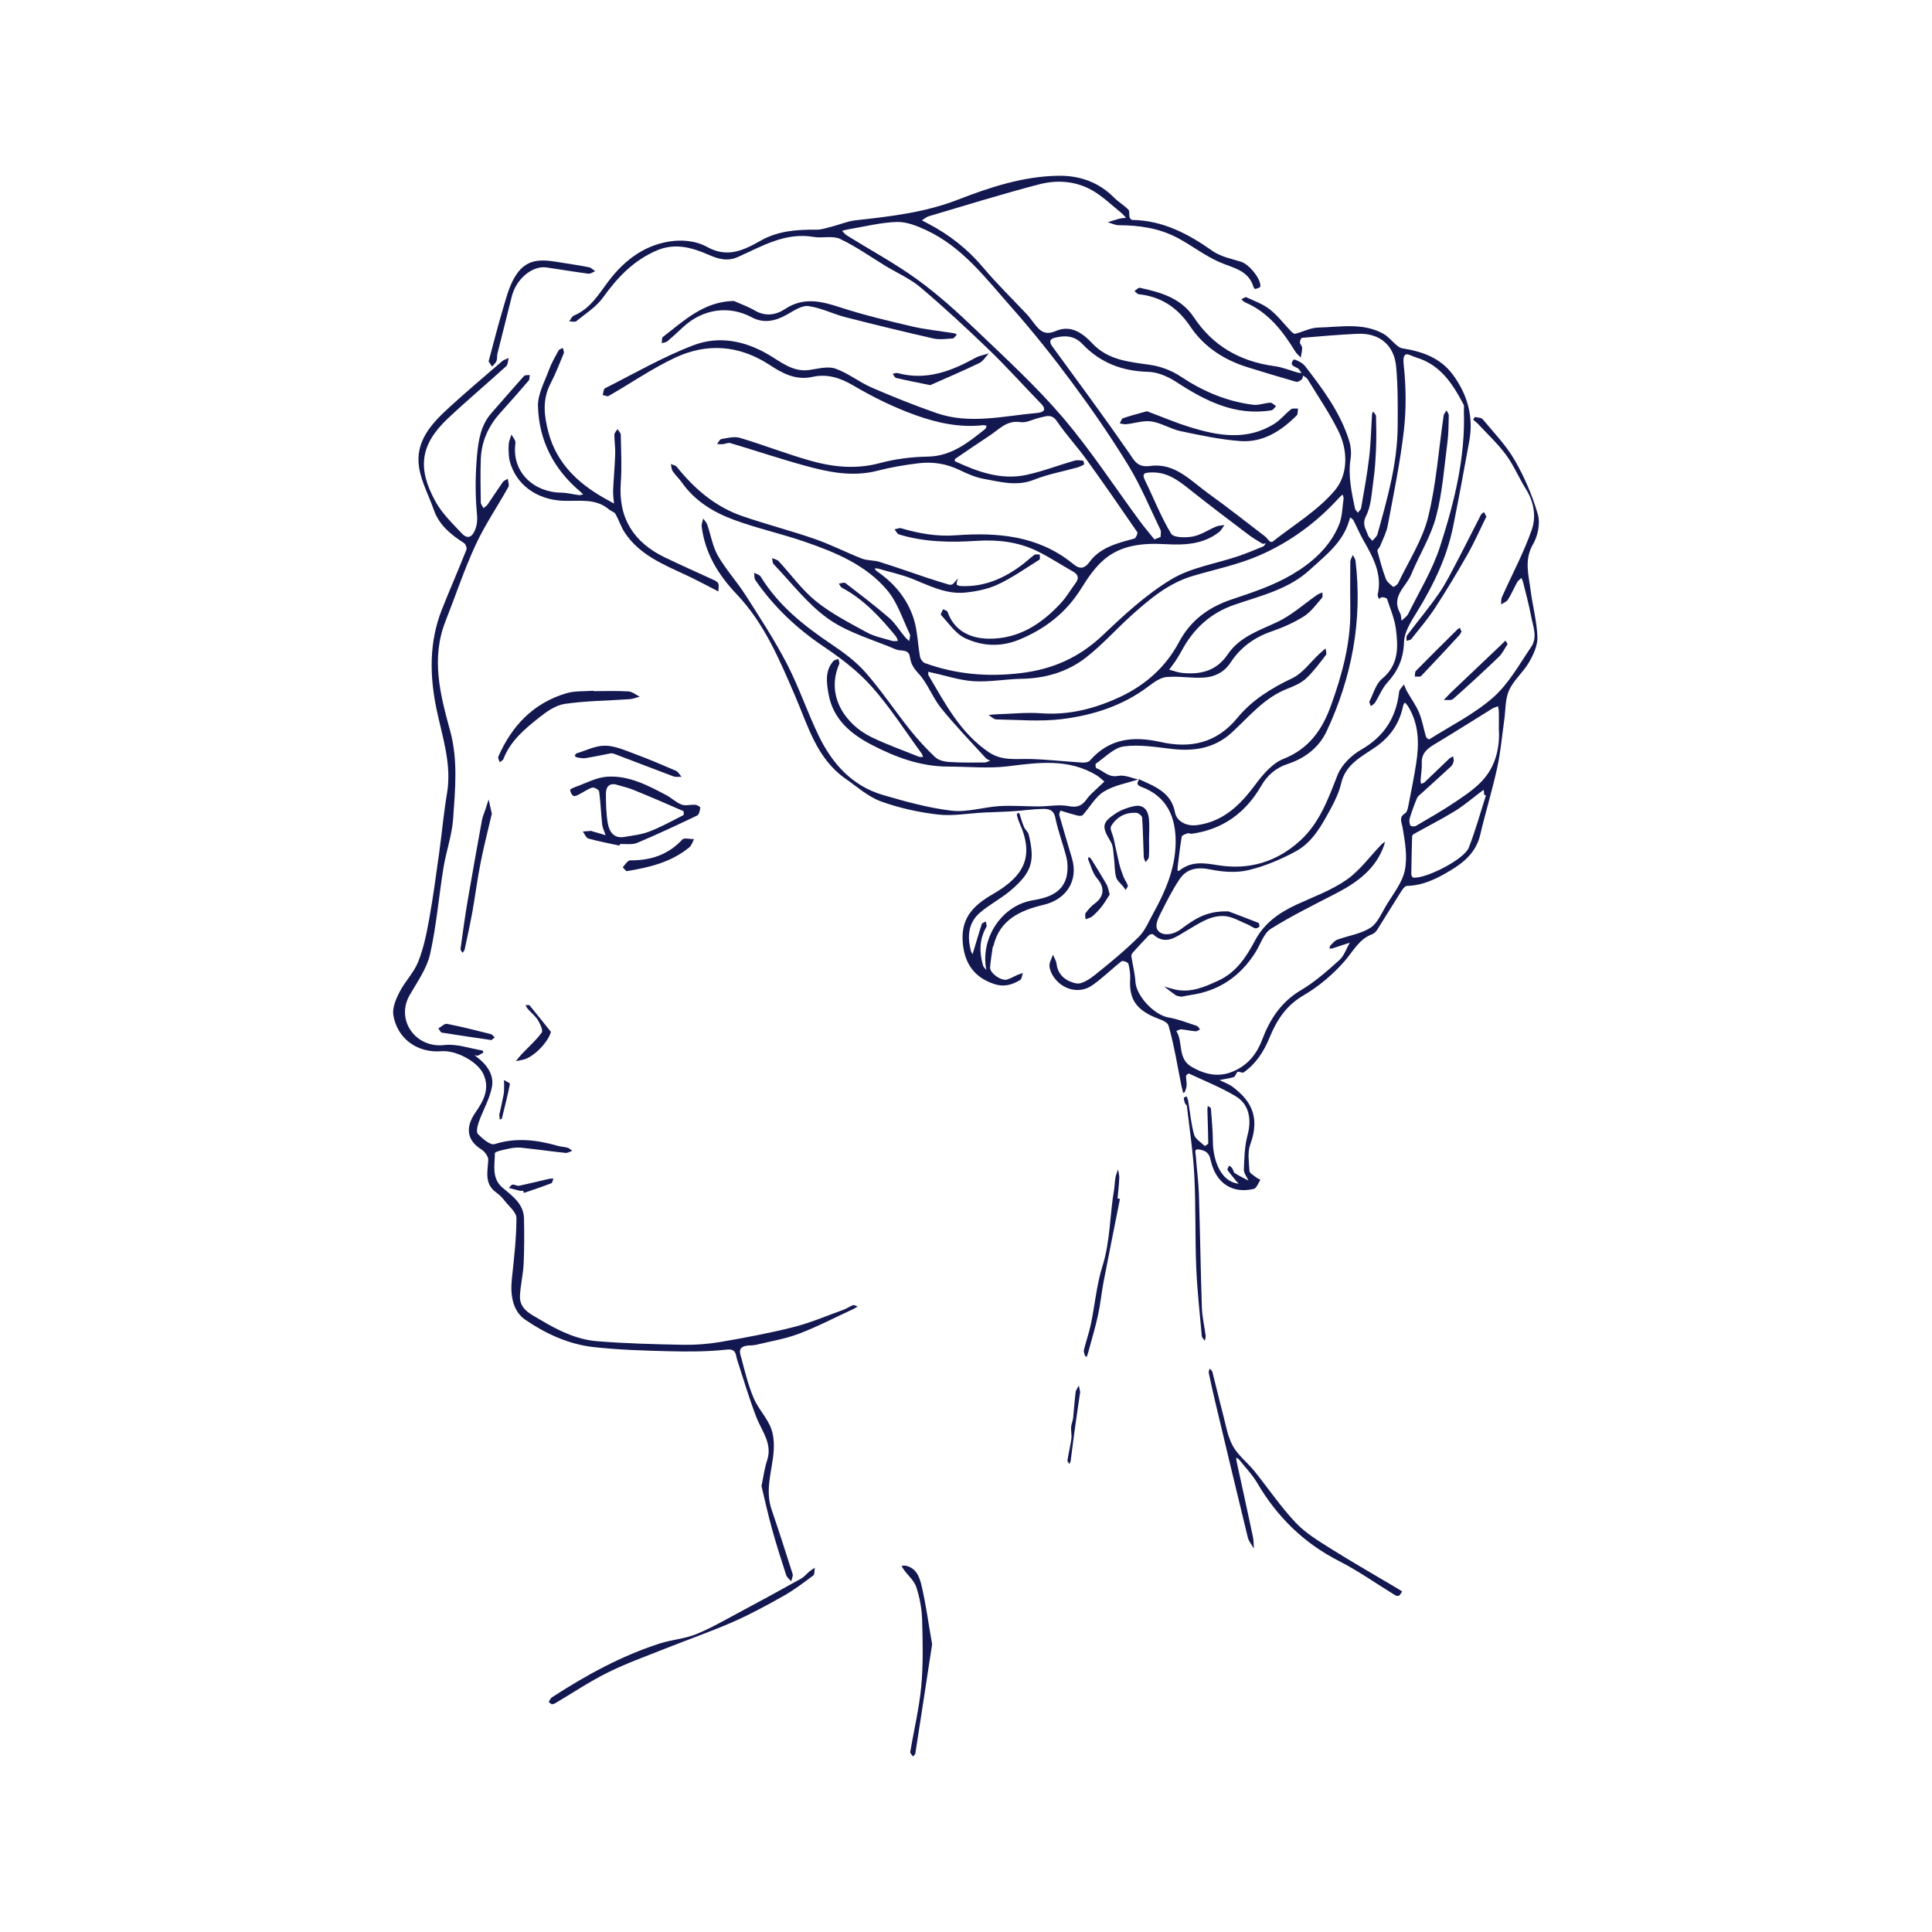 <?xml version="1.0" encoding="UTF-8"?>
<svg id="Layer_1" data-name="Layer 1" xmlns="http://www.w3.org/2000/svg" viewBox="0 0 350 350">
  <defs>
    <style>
      .cls-1 {
        fill: #141850;
      }
    </style>
  </defs>
  <path class="cls-1" d="M206.4,141.14c-2.16,.72-4.52,1.1-6.4,2.25-1.56,.95-2.55,2.83-3.84,4.26-.16,.18-.65,.17-.95,.1-1.04-.26-2.07-.59-3.1-.9-.08,.27-.28,.58-.21,.81,.75,2.64,1.55,5.27,2.32,7.91,1.11,3.78-.85,7.33-5.17,8.35-4.15,.98-7.93,2.65-9.07,7.41-.03,.11-.14,.21-.15,.33-.17,1.19-.36,2.37-.47,3.56-.1,1.02,2.02,2.56,3.08,2.23,.67-.21,1.29-.58,1.94-.86,.3-.13,.62-.21,.92-.31-.16,.43-.19,1.08-.49,1.26-1.5,.88-2.91,1.34-4.86,.67-3.53-1.22-5.12-3.73-5.5-7.05-.53-4.64,1.66-7.02,5.43-9.19,5.65-3.26,7.57-6.8,4.78-12.95-.19-.43-.32-.89-.44-1.34-.03-.12,.07-.29,.15-.4,.02-.03,.29,.03,.31,.09,.28,.81,.49,1.64,.82,2.43,.21,.5,.75,.9,.87,1.41,1.09,4.6,.76,6.72-3.37,10.18-1.75,1.46-3.84,2.52-5.55,4.02-2.05,1.81-2.23,4.28-1.57,6.83,.06,.22,.21,.42,.31,.63,.07-.24,.15-.49,.22-.73,.48-1.58,.93-3.17,1.45-4.73,.07-.22,.48-.32,.73-.48,.04,.34,.24,.76,.1,1-1.3,2.25-1.29,4.59-.6,6.99,.09,.3,.4,.54,.6,.81-.04-.25-.1-.5-.13-.75-.66-5.61,3.22-11,8.52-11.88,2.68-.45,5.72-1.3,6.24-4.84,.14-.97,.1-2.02-.13-2.96-.61-2.41-1.52-4.74-2.01-7.17-.29-1.44-1.21-1.6-2.19-1.59-1.8,.02-3.6,.3-5.4,.42-1.8,.12-3.61,.15-5.41,.24-2.76,.14-5.56,.67-8.26,.36-3.5-.41-7.04-1.18-10.35-2.39-2.31-.84-4.28-2.63-6.35-4.07-5.27-3.66-6.83-9.58-9.19-15.06-2.81-6.52-5.56-13.12-10.56-18.38-3.32-3.48-5.73-7.4-6.35-12.25-.06-.47,.17-.98,.27-1.48,.25,.37,.6,.7,.74,1.11,.65,1.88,.96,3.93,1.92,5.62,1.43,2.5,3.43,4.67,4.99,7.11,2.61,4.09,5.28,8.17,7.51,12.47,2.18,4.2,3.69,8.74,5.75,13.01,2.45,5.07,6.07,9.14,11.67,10.77,4.08,1.19,8.24,2.35,12.44,2.84,2.82,.33,5.77-.65,8.67-.83,2.34-.14,4.71,.06,7.06,.06,1.84,0,3.74-.4,5.5-.05,1.64,.32,2.46-.17,3.31-1.37,.53-.74,1.27-1.32,1.93-1.97,.39-.38,.79-.75,1.19-1.12-.49-.39-.94-.85-1.47-1.17-5.07-3.02-10.44-2.29-15.94-1.6-3.58,.45-7.26,.06-10.89,.06-4.96,0-9.46-1.67-13.76-3.89-3.85-1.99-7.1-4.66-7.91-9.26-.36-2.03-.68-4.15,.84-5.93,.2-.24,.62-.29,.93-.43,.06,.31,.27,.68,.17,.92-2.53,5.83,1.19,10.98,5.8,13.24,2.77,1.35,5.7,2.38,8.56,3.54,.24,.1,.54,.06,.81,.08-.07-.2-.1-.44-.22-.6-2.98-4.07-5.71-8.37-9.05-12.13-2.51-2.82-5.63-5.2-8.79-7.32-4.86-3.28-8.99-7.19-12.31-12-.23-.34-.15-.88-.22-1.33,.4,.22,.96,.34,1.17,.67,3.19,5.22,7.82,8.91,12.81,12.26,2.23,1.5,4.47,3.15,6.22,5.15,2.86,3.26,5.28,6.9,7.98,10.3,1.42,1.78,2.97,3.48,4.63,5.04,.6,.56,1.67,.8,2.54,.86,2.12,.14,4.25,.1,6.38,.09,.34,0,.69-.21,1.03-.33-.27-.15-.59-.24-.79-.46-2.73-3-5.56-5.91-8.1-9.06-1.57-1.95-2.44-4.5-4.12-6.3-.9-.97-1.36-1.77-1.53-2.97-.22-1.51-1.63-.98-2.52-1.36-4.11-1.76-8.62-2.99-12.21-5.51-3.79-2.66-6.71-6.56-9.97-9.95-.22-.23-.18-.72-.26-1.09,.4,.18,.91,.27,1.18,.56,2.26,2.42,4.21,5.2,6.76,7.25,2.79,2.25,6.07,3.93,9.24,5.66,1.39,.76,3.03,1.06,4.56,1.53,.32,.1,.7,0,1.06,0-.13-.29-.21-.62-.4-.85-2.81-3.42-5.78-6.67-9.76-8.78-.25-.13-.37-.49-.55-.74,.4-.05,.94-.28,1.17-.11,2.67,2.05,5.35,4.08,7.9,6.28,1.11,.96,1.9,2.29,2.86,3.44,.24,.29,.53,.52,.8,.79,.05-.43,.28-.94,.12-1.26-1.28-2.67-2.2-5.67-4.04-7.88-3.86-4.64-9.39-6.92-14.96-8.84-4.27-1.48-8.72-2.44-12.94-4.01-3.66-1.36-7.01-3.4-9.35-6.73-.5-.72-1.17-1.32-1.66-2.05-.24-.35-.23-.86-.33-1.3,.36,.17,.85,.24,1.07,.52,3.2,3.98,6.98,7.23,11.86,8.91,4.34,1.5,8.81,2.64,13.15,4.15,2.91,1.01,5.68,2.44,8.55,3.56,.97,.38,2.13,.26,3.14,.58,2.94,.92,5.85,1.95,8.77,2.93,1.28,.42,2.57,.82,3.86,1.2,.2,.06,.53,.01,.68-.12,.34-.29,.61-.67,.9-1.02-.08,.37-.23,.74-.21,1.1,0,.11,.45,.28,.7,.29,4.33,.23,8.01-1.44,11.36-4,.69-.53,1.31-1.15,2.03-1.65,.22-.16,.64-.04,.96-.05-.01,.32,.1,.82-.05,.92-2.48,1.55-4.89,3.26-7.52,4.49-1.83,.86-3.95,1.28-5.98,1.48-3.41,.33-6.41-1.24-9.48-2.47-2.02-.81-4.18-1.27-6.28-1.88-.2-.06-.43,0-.64-.01,.16,.17,.29,.38,.48,.51,3.12,2.15,5.48,4.97,6.63,8.56,.7,2.2,.73,4.61,1.15,6.9,.08,.44,.49,1.02,.89,1.16,5.59,2.03,11.27,2.53,17.25,1.83,5.91-.69,10.73-2.85,15.02-6.93,3.85-3.66,7.84-7.35,12.36-10.07,3.56-2.15,8.01-2.81,12.05-4.17,1.54-.52,3.05-1.15,4.56-1.77,.22-.09,.36-.38,.54-.58-.22,.02-.51,.14-.66,.05-.9-.54-1.8-1.08-2.63-1.71-3.52-2.67-7.05-5.33-10.5-8.08-2.1-1.68-4.17-3.25-7.07-3.1-1.05,.05-1.7,.11-1.05,1.43,1.58,3.23,2.89,6.61,4.74,9.67,.44,.73,2.65,.74,3.93,.5,1.46-.27,2.8-1.21,4.21-1.8,.46-.19,1.01-.19,1.51-.28-.32,.43-.57,.96-.98,1.28-2.87,2.24-6.25,2.38-9.67,2.19-3.97-.22-7.9,.08-11.05,2.7-1.72,1.43-3.06,3.42-4.26,5.35-2.73,4.37-6.52,7.31-11.23,9.25-3.35,1.38-6.73,1.18-9.81-.28-1.74-.82-2.97-2.74-4.37-4.22-.1-.11,.26-.66,.4-1.01,.28,.15,.73,.25,.81,.47,1.14,3.3,3.95,4.8,7.37,4.86,5.46,.09,9.61-2.62,13.15-6.44,1.02-1.1,1.78-2.42,2.68-3.64,.64-.86,.5-1.52-.44-2.06-2.15-1.22-4.22-2.58-6.43-3.68-3.5-1.73-7.28-2.16-11.14-1.9-4.73,.31-9.42,.23-14-1.17-.33-.1-.53-.59-.79-.91,.4-.08,.85-.3,1.2-.2,3.25,.95,6.46,1.53,9.94,1.27,7.44-.54,14.71,.03,20.94,4.97,.79,.62,1.89,1.73,3.24-.14,1.89-2.61,5.07-3.43,8.11-4.23,.28-.07,.67-.97,.54-1.17-3.03-4.42-6.08-8.83-9.22-13.18-1.7-2.35-3.7-4.5-5.33-6.9-.97-1.44-2.01-.89-3.13-.65-1.17,.25-2.38,.97-3.46,.8-2.51-.39-3.9,1.32-5.62,2.45-2.08,1.37-4.15,2.78-6.21,4.19-.09,.06-.12,.43-.08,.44,4.08,1.88,8.28,3.45,12.85,2.5,2.98-.62,5.86-1.75,8.8-2.6,.49-.14,1.06-.06,1.58,0,.09,.01,.24,.66,.17,.7-.42,.24-.87,.44-1.34,.57-2.57,.72-5.24,1.19-7.7,2.18-3.15,1.26-6.13,.39-9.15-.16-1.5-.27-2.96-.92-4.35-1.59-2.37-1.15-4.86-1.54-7.42-1.23-2.5,.3-5,.72-7.43,1.35-4.56,1.18-8.93,.26-13.27-.94-4.5-1.24-8.93-2.73-13.4-4.06-.41-.12-.93,.15-1.4,.2-.34,.03-.68-.02-1.02-.04,.26-.31,.49-.85,.8-.9,1.11-.18,2.34-.51,3.35-.21,4.25,1.27,8.4,2.9,12.67,4.11,4.14,1.18,8.34,1.63,12.67,.46,2.79-.75,5.75-1.12,8.65-1.17,4.33-.07,7.33-2.54,10.42-4.99,.16-.12,.19-.4,.28-.61-.24-.03-.48-.12-.71-.09-4.22,.47-8.3-.44-12.16-1.82-3.91-1.4-7.71-3.27-11.3-5.38-2.4-1.42-4.76-2.14-7.36-1.56-3.05,.68-5.44-.63-7.75-2.14-5.54-3.63-11.38-4.06-17.23-1.3-4.15,1.96-7.97,4.61-11.97,6.9-.24,.14-.71-.11-1.08-.17,.13-.42,.14-1.08,.42-1.22,5.34-2.69,10.55-5.73,16.12-7.83,4.52-1.71,9.25-.78,13.53,1.75,2.27,1.33,4.36,3.16,7.32,2.77,1.58-.21,3.35-.74,4.74-.26,2.32,.8,4.33,2.45,6.61,3.44,3.85,1.67,7.75,3.23,11.71,4.61,6.02,2.1,12.1,.54,18.16,0,.96-.09,2.07-.4,.78-1.72-3.15-3.24-6.17-6.62-9.43-9.76-4.01-3.87-8.11-7.66-12.36-11.26-1.87-1.58-4.2-2.6-6.32-3.88-2.75-1.67-5.39-3.56-8.28-4.92-1.34-.63-3.2-.09-4.77-.36-5.16-.88-9.37,1.69-13.74,3.64-1.94,.86-3.57,.35-5.38-.44-2.99-1.29-6.02-2.17-9.37-.72-4.2,1.82-7.09,4.89-9.69,8.51-1.23,1.71-3.17,2.92-4.84,4.28-.26,.21-.85,.02-1.28,.02,.29-.36,.5-.89,.88-1.05,2.93-1.24,4.44-3.81,6.24-6.21,2.97-3.94,6.84-6.81,11.88-7.31,1.95-.19,4.27,.12,5.93,1.06,3.68,2.09,6.66,.66,9.72-1.08,3.16-1.8,6.58-2.05,10.1-2.01,.91,.01,1.84-.3,2.74-.53,1.46-.37,2.89-1,4.38-1.17,6.3-.7,12.51-1.39,18.56-3.74,5.82-2.26,11.87-4.25,18.25-4.33,3.79-.05,7.24,1.15,10.01,3.93,.8,.81,1.82,1.4,2.62,2.21,.26,.27,.1,.92,.21,1.37,.05,.2,.32,.49,.49,.49,5.54,.09,10.13,2.51,14.54,5.62,1.46,1.03,3.41,1.42,5.18,1.96,1.42,.44,3.66,3.12,3.48,4.5-.03,.18-.56,.33-.88,.43-.08,.02-.3-.19-.34-.32-.91-3.13-3.74-3.47-6.21-4.56-2.69-1.18-5.05-3.06-7.67-4.43-3.27-1.71-6.84-2.23-10.51-2.24-.68,0-1.35-.35-2.03-.54,.68-.21,1.36-.45,2.05-.63,.41-.11,.84-.12,1.27-.18-.31-.31-.59-.66-.93-.94-1.58-1.28-3.07-2.71-4.79-3.78-3.09-1.93-6.62-2.22-10.02-1.34-6.72,1.75-13.35,3.82-20.02,5.79-.44,.13-.82,.49-1.23,.74,.39,.2,.78,.41,1.17,.61,3.82,2,7.12,4.59,9.92,7.92,2.51,2.99,5.33,5.72,8,8.57,.33,.35,.61,.74,.9,1.12,1.08,1.38,1.95,2.83,4.25,1.83,2.73-1.18,4.85,.34,6.67,2.27,2.86,3.03,6.66,3.31,10.47,3.86,1.9,.28,3.89,1.03,5.49,2.1,4.04,2.69,8.36,4.53,13.16,5.13,.99,.12,2.05-.33,3.08-.38,.34-.02,.71,.41,1.06,.63-.28,.26-.53,.7-.84,.75-6.58,1.07-11.99-1.71-17.27-5.15-1.48-.97-3.36-1.78-5.08-1.82-4.69-.12-8.67-1.64-11.87-5.01-1.52-1.6-3.23-1.62-5.09-1.15-.83,.21-1,.73-.42,1.52,4.66,6.38,9.36,12.74,13.86,19.23,1.06,1.53,1.56,2.79,3.95,2.46,4.42-.61,7.32,2.71,10.52,5.01,3.46,2.49,6.81,5.13,10.19,7.72,.33,.25,.55,.62,.86,.9,.12,.11,.42,.19,.51,.12,3.83-3.04,8.19-5.63,11.29-9.29,2.42-2.86,2.47-7.19,.65-10.83-1.61-3.23-3.66-6.24-5.55-9.33-.17-.29-.54-.45-.82-.67-.08,.24-.09,.58-.26,.71-.28,.22-.72,.49-.99,.42-2.94-.84-5.86-1.73-8.77-2.63-4.28-1.32-7.93-3.68-10.41-7.38-2.31-3.44-5.28-5.42-9.36-5.86-.27-.03-.51-.38-.76-.58,.33-.21,.71-.64,.98-.58,3.78,.82,7.45,1.83,9.79,5.36,3.47,5.22,8.43,8,14.6,8.83,1.44,.19,2.83,.78,4.25,1.18,.21,.06,.44,.03,.67,.05-.14-.18-.31-.34-.41-.54-.34-.67-2.14-.57-1.04-1.88,.1-.12,1.55,.53,2,1.1,3.25,4.19,6.44,8.45,8.05,13.6,.32,1.02,.42,2.21,.26,3.26-.48,3.08,.18,6.03,.79,9,.06,.28,.35,.52,.53,.78,.2-.28,.53-.54,.59-.84,.52-3.04,1.09-6.07,1.45-9.13,.31-2.61,.36-5.25,.53-7.87,.01-.17,.12-.33,.18-.5,.19,.28,.53,.57,.54,.85,.05,1.98,.09,3.96,0,5.94-.08,1.93-.21,3.87-.48,5.78-.31,2.16-.38,4.5-1.33,6.37-.78,1.55,0,2.38,.36,3.49,.13,.38,.53,.67,.8,1,.31-.4,.79-.75,.91-1.2,1.78-6.4,3.62-12.8,3.66-19.52,.02-3.62,.06-7.27-.28-10.87-.38-3.93-3.07-6.08-6.98-5.91-3.36,.15-6.72,.45-10.07,.73-.16,.01-.4,.56-.38,.84,.02,.33,.41,.65,.41,.97,0,.59-.16,1.18-.26,1.76-.33-.36-.73-.68-.99-1.09-2.29-3.73-4.89-7.11-9.08-8.9-.26-.11-.46-.36-.69-.55,.3-.14,.7-.47,.9-.38,1.46,.67,3.03,1.23,4.27,2.21,1.45,1.14,2.59,2.67,3.88,4.01,.19,.19,.53,.45,.73,.39,1.39-.35,2.76-1.09,4.14-1.12,3.95-.08,8.04-.94,11.77,1.1,.93,.51,1.63,1.42,2.46,2.11,.29,.24,.63,.49,.98,.55,3.61,.56,6.94,1.71,9.2,4.79,2.64,3.58,3.77,7.6,2.96,12.04-.94,5.17-1.89,10.34-2.93,15.49-1.1,5.42-3.44,10.32-6.3,15.03-1.11,1.84-2.53,3.88-2.59,5.87-.09,3.02-1.11,5.24-3.04,7.36-.93,1.03-1.46,2.42-2.21,3.62-.16,.26-.5,.42-.76,.63-.09-.3-.34-.69-.23-.9,.7-1.4,1.15-3.15,2.27-4.07,3.04-2.51,2.92-5.74,2.5-9.01-.24-1.85-1.01-3.65-1.6-5.44-.06-.19-.57-.3-.88-.32-.18-.02-.38,.2-.58,.31-.09-.25-.29-.54-.24-.76,.87-3.78-.87-6.85-2.63-9.94-.65-1.14-1.15-2.36-1.76-3.53-.11-.22-.38-.36-.58-.54-.07,.21-.15,.42-.21,.63-1.13,3.93-4.29,6.27-7.09,8.85-3.86,3.56-8.92,4.71-13.68,6.35-4.38,1.51-7.42,4.36-9.56,8.33-.34,.63-.72,1.25-1.11,1.85-.36,.54-.77,1.05-1.15,1.57,.77,.2,1.53,.51,2.32,.59,3.34,.35,6.23-.32,8.28-3.35,2.15-3.18,5.66-4.31,8.97-5.86,2.6-1.22,4.82-3.25,7.21-4.91,.29-.2,.65-.3,.97-.45-.01,.33,.11,.78-.06,.97-1.04,1.17-1.99,2.54-3.27,3.35-1.83,1.16-3.88,2.05-5.93,2.76-3.12,1.08-5.6,2.91-7.38,5.63-1.15,1.76-2.85,2.56-4.73,2.7-2.28,.17-4.6-.3-6.87-.09-1.15,.11-2.31,.97-3.3,1.72-4.67,3.51-10.07,5.23-15.72,5.91-3.87,.47-7.85,.11-11.78,.05-.48,0-.95-.52-1.43-.8,.48-.05,.96-.12,1.44-.13,2.72-.08,5.45-.38,8.14-.18,5.11,.37,9.85-.9,14.35-3.02,4.51-2.13,8.16-5.37,10.54-9.83,2.12-3.99,5.36-6.37,9.6-7.79,3.71-1.24,7.5-2.5,10.84-4.46,3.62-2.12,6.91-4.97,8.58-9.06,.59-1.44,.59-3.13,.82-4.71,.04-.24-.12-.51-.18-.76-.19,.17-.39,.33-.57,.52-4.13,4.56-9.03,8.16-14.64,10.57-3.77,1.62-7.87,2.47-11.83,3.63-4.37,1.27-7.76,4.09-11.05,7.03-2.85,2.55-5.41,5.46-8.41,7.79-3.33,2.59-7.32,3.76-11.61,3.84-2.91,.05-5.83,.61-8.71,.44-2.55-.16-5.06-1.02-7.59-1.56-.22-.05-.43-.1-.65-.15,.02,.22-.04,.49,.06,.66,3.02,5.11,5.75,10.41,10.9,13.9,2.41,1.63,4.94,1.17,7.52,1.24,3.14,.09,6.28,.45,9.42,.65,.46,.03,1.13-.07,1.39-.37,3.54-4.06,7.92-4.46,12.85-3.35,5.38,1.2,10.11,.19,13.85-4.36,2.64-3.23,6.14-5.39,9.95-7.2,1.91-.91,3.29-2.91,4.91-4.42,.37-.34,.75-.66,1.13-.99,.03,.4,.25,.95,.07,1.19-1.14,1.47-2.25,3-3.6,4.26-.91,.84-2.16,1.39-3.34,1.84-4.2,1.61-6.95,5.04-10.11,7.95-3.11,2.86-6.79,3.44-10.83,2.98-2.91-.33-5.91-.85-8.75-.46-1.8,.25-3.4,2-5.06,3.13-.11,.08-.03,.76,.1,.81,1.29,.47,2.18,1.75,3.94,1.4,1.18-.24,2.55,.43,3.83,.69l.04-.03Zm2.73-43.42c.37-.15,.75-.29,1.12-.44,0-.43,.15-.94-.02-1.29-1.89-3.91-3.56-7.97-5.81-11.66-3.13-5.13-6.56-10.1-10.13-14.93-3.49-4.71-7.15-9.32-11.04-13.71-4.63-5.22-8.88-10.95-15.47-14-1.66-.77-3.55-1.53-5.3-1.48-2.93,.09-5.85,.84-8.77,1.33-.39,.06-.77,.19-1.16,.28,.3,.29,.56,.65,.91,.86,4.24,2.63,8.65,5.01,12.68,7.93,3.77,2.73,7.26,5.89,10.63,9.12,5.4,5.17,10.94,10.24,15.78,15.91,5.04,5.91,9.3,12.47,13.92,18.74,.85,1.15,1.78,2.23,2.67,3.35Zm56.07-23.37c-.02-.36,.09-.79-.07-1.08-1.96-3.73-4.19-7.2-8.56-8.5-1.24-.37-2.6-1.63-2.27,1.39,.43,3.92,.47,7.96,.02,11.87-.66,5.75-1.85,11.44-2.91,17.14-.24,1.3-.9,2.52-1.39,3.77-.12,.31-.55,.62-.49,.85,.44,1.69,.9,3.39,1.51,5.03,.22,.59,.84,1.06,1.36,1.49,.07,.06,.74-.36,.89-.68,1.88-3.95,4.38-7.76,5.42-11.92,1.49-6,1.91-12.27,2.82-18.43,.05-.33,.34-.61,.52-.92,.15,.3,.42,.6,.41,.89-.04,1.61-.03,3.24-.24,4.84-.59,4.52-.9,9.13-2.06,13.51-.96,3.63-3.06,6.95-4.5,10.46-.91,2.23-3.69,3.94-2.05,6.95,.23,.41,.21,.96,.3,1.44,.41-.42,.97-.77,1.22-1.28,1.98-4.01,4.38-7.91,5.74-12.13,2.58-7.99,4.63-16.16,4.32-24.7Z"/>
  <path class="cls-1" d="M206.36,141.17c2.82,1.29,5.83,2.35,6.5,6,.3,1.62,2.06,2.56,3.98,2.31,4.82-.64,7.86-3.69,10.61-7.38,1.35-1.82,3.05-3.82,5.04-4.61,4.65-1.84,7.05-5.3,8.63-9.68,2-5.55,3.56-11.2,3.5-17.18-.03-2.95-.03-5.9,0-8.84,0-.42,.3-.83,.46-1.25,.17,.36,.44,.7,.49,1.08,1.28,10.78-.66,21.04-5.22,30.82-1.39,2.97-3.93,4.93-7.05,5.95-2.18,.71-3.72,2.07-4.83,3.99-2.84,4.9-6.97,7.9-12.63,8.67-.21,.03-.48-.16-.66-.1-.4,.15-1.06,.35-1.1,.62-.32,1.86-.52,3.74-.75,5.61-.02,.2,0,.4,.01,.61,.13-.04,.29-.04,.38-.12,2.14-1.72,4.5-1.32,6.97-.92,5.6,.89,10.6-.6,14.81-4.43,3.55-3.22,5.1-7.56,6.8-11.9,.72-1.83,2.51-3.59,4.27-4.6,4.17-2.39,6.36-5.8,6.89-10.47,.05-.48,.58-.91,.88-1.36,.18,.43,.33,.88,.56,1.28,.72,1.28,1.62,2.49,2.18,3.84,.58,1.39,.82,2.91,1.25,4.36,.06,.21,.51,.52,.59,.47,3.91-2.47,8.16-4.58,11.59-7.6,2.8-2.47,4.72-5.98,6.87-9.13,1.22-1.78,.33-3.77-.02-5.64-.38-2.03-.93-4.03-1.42-6.03-.07-.29-.2-.56-.31-.84-.26,.25-.59,.45-.76,.75-.59,1.05-1.06,2.17-1.69,3.18-.24,.39-.81,.58-1.24,.86,.04-.44-.03-.92,.14-1.3,1.82-4.08,3.95-8.04,5.42-12.24,.81-2.32,.41-4.99-1.04-7.3-1.27-2.03-2.2-4.3-3.61-6.22-1.48-2.02-3.35-3.75-5.06-5.6-.27-.29-.62-.51-.89-.81-.03-.03,.24-.48,.33-.47,.48,.09,1.14,.11,1.4,.43,2.01,2.42,4.25,4.73,5.8,7.43,1.76,3.06,3.19,6.4,4.17,9.79,.46,1.61,0,3.89-.87,5.38-1.65,2.84-.8,5.55-.45,8.33,.36,2.84,1.14,5.66,1.24,8.5,.05,1.52-.73,3.2-1.53,4.58-1.03,1.79-2.77,3.21-3.61,5.07-.72,1.6-.61,3.57-.87,5.38-.41,2.89-.66,5.81-1.28,8.66-.88,4.06-2.12,8.03-3.06,12.08-.74,3.17-2.86,5-5.5,6.57-2.44,1.46-4.87,2.67-7.79,2.74-.41,0-.89,.76-1.2,1.25-1.4,2.19-2.74,4.42-4.13,6.61-.22,.35-.55,.73-.92,.87-2.42,.89-3.45,3.06-5,4.85-2.13,2.44-4.73,4.65-7.53,6.28-3.13,1.82-4.84,4.52-6.09,7.58-1.06,2.58-2.46,4.76-4.73,6.36-.15,.1-.48-.06-.73-.1-.12-.02-.24-.05-.35-.02-.07,.02-.11,.14-.16,.21-.18,.26-.31,.68-.55,.75-.84,.24-1.71,.36-2.57,.53,.83,.43,1.76,.73,2.48,1.3,2.55,2,5.17,4.76,3.09,10.4-.52,1.42-.23,3.17-.14,4.76,.02,.39,.71,.77,1.13,1.11,.25,.21,.57,.33,.86,.5-.39,.57-.7,1.54-1.2,1.65-3.88,.92-6.77-1-7.75-4.93-.23-.91-.33-1.76-1.72-2.12-1.52-.4-1.09,.39-1.04,1.03,.16,2.3,.48,4.59,.56,6.89,.22,6.88,.31,13.76,.54,20.63,.06,1.71,.47,3.4,.69,5.11,.04,.29-.11,.61-.17,.91-.18-.28-.5-.55-.53-.84-.37-4.16-.84-8.31-1.01-12.48-.23-5.55-.06-11.12-.35-16.67-.22-4.21-.87-8.39-1.35-12.59-.02-.16-.28-.28-.34-.45-.11-.32-.2-.66-.21-.99,0-.08,.33-.17,.51-.26,.09,.26,.23,.52,.28,.79,.34,2.05,.52,4.14,1.07,6.13,.23,.81,1.24,1.41,1.94,2.06,.03,.03,.63-.33,.63-.5-.02-2.02-.11-4.04-.16-6.06,0-.23,.05-.46,.08-.68,.2,.15,.55,.28,.56,.45,.16,2.02,.34,4.05,.36,6.08,.03,2.62,1,6.58,4.01,7.43,.22,.06,.45,.08,.67,.12-.14-.15-.29-.28-.42-.44-.55-.68-1.13-1.34-1.62-2.06-.09-.13,.19-.51,.3-.78,.19,.15,.42,.27,.55,.47,.2,.29,.24,.75,.5,.91,.78,.5,1.64,.9,2.46,1.34-.3-.67-.87-1.36-.84-2.02,.08-2.09,.13-4.24,.67-6.23,.75-2.82,.32-5.54-2.13-7.02-2.69-1.61-5.64-2.79-8.49-4.12-.09-.04-.51,.27-.52,.43-.02,.56,.13,1.13,.1,1.7-.02,.41-.19,.82-.32,1.21-.03,.08-.2,.11-.31,.16-.1-.42-.22-.84-.31-1.26-.74-3.66-1.31-7.37-2.34-10.94-.24-.84-2.06-1.24-3.17-1.8-2.93-1.47-3.96-3.32-3.78-6.56,.05-.94-.08-1.93-.32-2.84-.07-.26-1.02-.61-1.22-.46-1.82,1.42-3.47,3.08-5.36,4.39-2.33,1.61-5.45,.79-7.04-1.67-.37-.57-.67-1.29-.68-1.94,0-.65,.41-1.3,.64-1.95,.22,.55,.58,1.09,.65,1.66,.24,2.14,1.88,3.19,3.54,3.53,1.01,.21,2.45-.77,3.43-1.55,2.73-2.18,5.44-4.42,7.92-6.88,1.18-1.17,1.85-2.87,2.68-4.37,2.19-3.94,3.93-8.09,4-12.63,.07-4.59-1.51-8.46-6.26-10.19-.98-.36-.65-.81-.34-1.37,0,0-.04,.03-.04,.03Zm16.17,23.93c1.11,.42,3.27,1.22,5.42,2.07,.15,.06,.28,.6,.19,.7-.17,.19-.56,.36-.78,.29-.49-.16-.91-.52-1.39-.71-1.35-.54-2.7-1.39-4.1-1.49-2.61-.19-4.7,1.38-6.89,2.63-1.84,1.05-3.8,2.8-6.09,.67-.11-.1-.6,.01-.76,.18-.99,1.01-1.94,2.06-2.89,3.11-.15,.17-.32,.45-.29,.65,.23,1.55,.65,3.09,.74,4.65,.16,2.59,3.41,6.04,6.02,6.48,1.73,.29,3.4,.96,5.08,1.51,.25,.08,.41,.42,.61,.64-.27,.13-.55,.37-.81,.35-.87-.07-1.73-.28-2.6-.35-.28-.02-.59,.19-.89,.3,1.3,2,.14,4.99,2.79,6.5,2.39,1.37,4.82,1.92,7.37,.87,2.64-1.08,4.34-3.02,5.39-5.8,1.37-3.64,3.42-6.84,7-8.95,2.53-1.49,4.79-3.5,6.99-5.47,.87-.78,1.27-2.08,1.88-3.15-1.03,.34-2.06,.68-3.09,1.01-.18,.06-.38,.05-.56,.07,.03-.17,0-.41,.09-.51,.4-.4,.79-.92,1.29-1.11,2-.74,4.24-1.04,5.99-2.15,1.28-.81,2-2.58,2.85-4,1.25-2.1,2.94-4.15,3.41-6.44,.51-2.46,.02-5.2-.41-7.75-.18-1.07-.73-1.82,.48-2.58,.34-.22,.47-.89,.57-1.37,.5-2.56,1.02-5.11,1.42-7.68,.55-3.6,.51-7.15-1.52-10.38-.15-.23-.36-.42-.54-.63-.11,.2-.27,.39-.31,.6-.64,3.13-2.25,5.54-4.89,7.4-2.52,1.78-5.52,3.11-6.33,6.63-.37,1.6-1.11,3.16-1.9,4.62-1.61,2.96-3.26,6.05-6.31,7.71-2.69,1.46-5.61,2.7-8.58,3.41-2.15,.52-4.62,.35-6.82-.1-2.41-.5-4.36-.23-5.7,1.79-1.33,2-2.41,4.17-3.49,6.32-.39,.77-.85,1.85-.6,2.54,.51,1.41,2.68,1.37,4.29,.2,2.26-1.64,4.47-3.43,8.71-3.27Zm49-33.26c0-1.31,.02-2.08,0-2.86,0-.35-.09-.69-.14-1.04-.35,.14-.73,.24-1.05,.43-3.32,2.05-6.62,4.15-9.96,6.16-1.48,.89-2.92,1.68-2.81,3.77,.05,.99-.15,2-.21,3-.02,.23,.05,.47,.08,.7,.21-.09,.46-.12,.62-.27,1.49-1.41,2.97-2.85,4.46-4.27,.2-.19,.47-.3,.7-.45,.05,.29,.18,.59,.13,.85-.07,.34-.21,.72-.45,.95-1.76,1.64-3.55,3.24-5.33,4.86-.31,.29-.71,.56-.87,.92-.5,1.2-.94,2.42-1.32,3.66-.12,.4-.05,.92,.12,1.3,.07,.15,.74,.22,.99,.08,2.5-1.47,5.03-2.9,7.42-4.53,1.8-1.22,3.68-2.5,5.04-4.15,2.26-2.74,2.79-6.14,2.57-9.11Zm-2.33,12.25c-.11-.04-.22-.08-.33-.11-.02-.29-.05-.58-.07-.88-.1,.06-.21,.11-.3,.18-1.64,1.22-3.19,2.58-4.93,3.65-2.45,1.51-5.04,2.81-7.55,4.22-.13,.08-.2,.37-.21,.56-.06,2.23-.11,4.46-.14,6.69,0,.2,.2,.56,.34,.58,2.25,.27,9.23-3.29,10.07-5.41,1.21-3.09,2.09-6.3,3.11-9.46Z"/>
  <path class="cls-1" d="M137.94,269.25c.38-1.79,.56-3.27,1.02-4.65,1.04-3.11-.99-5.36-1.97-7.94-1.28-3.37-2.32-6.83-3.43-10.27-.33-1.01-.11-2.1-1.99-1.89-3.41,.38-6.88,.37-10.32,.29-4.57-.11-9.15-.25-13.69-.75-4.53-.5-8.72-2.43-12.41-4.96-2.3-1.58-2.73-4.53-2.42-7.41,.39-3.66,.82-7.34,.83-11.01,0-1.04-1.34-2.11-2.12-3.11-.43-.55-.94-1.09-1.51-1.49-2.24-1.59-1.58-3.78-1.48-5.95,.03-.63-.68-1.53-1.29-1.91-2.62-1.65-2.85-4-1.08-6.58,1.43-2.08,2.75-4.3,1.49-7.04-1.06-2.3-5.01-4.35-7.57-4.14-4.41,.36-8.02-2.27-8.74-6.52-.22-1.3,.45-2.9,1.1-4.17,.98-1.92,2.61-3.54,3.4-5.51,.97-2.43,1.51-5.07,1.98-7.67,.73-4.05,1.27-8.14,1.84-12.22,.49-3.54,.8-7.1,1.4-10.62,.89-5.27-.83-10.16-1.88-15.17-1.29-6.15-1.39-12.28,.99-18.24,1.43-3.59,2.98-7.14,4.41-10.74,.12-.3-.14-1-.43-1.19-2.38-1.54-4.53-3.25-5.5-6.07-.88-2.55-2.24-5.01-2.65-7.63-.75-4.78,2.31-8.01,5.52-10.94,3.11-2.84,6.33-5.56,9.52-8.31,.32-.28,.79-.39,1.19-.58-.14,.5-.12,1.17-.44,1.47-3.52,3.21-7.18,6.27-10.64,9.54-5.02,4.76-5.45,9.07-2.16,15.01,1.18,2.14,3.04,3.93,4.74,5.74,.65,.7,1.57,1.14,2.3-.37,.74-1.52,.46-2.88,.35-4.42-.21-3.1-.16-6.24,.12-9.34,.25-2.7,.67-5.46,2.6-7.65,1.98-2.24,3.92-4.51,5.92-6.73,.18-.2,.68-.13,1.03-.18-.06,.34,0,.79-.2,1.02-1.68,1.96-3.38,3.9-5.11,5.81-2.18,2.41-3.45,5.21-3.56,8.46-.09,2.59-.04,5.19,0,7.78,0,.35,.32,.7,.49,1.05,.25-.22,.57-.39,.75-.66,.93-1.35,1.81-2.73,2.75-4.06,.19-.27,.59-.4,.9-.59,.05,.5,.31,1.11,.11,1.47-1.96,3.52-4.25,6.87-5.94,10.51-2.07,4.48-3.63,9.21-5.45,13.81-2.67,6.77-.95,13.34,.85,19.9,1.43,5.24,.9,10.56,.54,15.83-.21,3.01-1.27,5.95-1.76,8.95-.85,5.22-1.27,10.52-2.43,15.66-.59,2.6-2.3,4.98-3.67,7.36-2.65,4.61,1.12,9.7,6.24,9.09,2.24-.27,4.61,.61,6.92,.99,.08,.01,.19,.34,.18,.35-.33,.21-.66,.44-1.03,.58-.16,.06-.39-.08-.59-.13,.16,.15,.32,.3,.49,.43,1.75,1.32,3.04,3.15,2.69,5.24-.38,2.23-1.63,4.3-2.4,6.48-.24,.69-.51,1.83-.16,2.18,.83,.84,2.25,2.08,3.01,1.83,3.94-1.25,7.71-.76,11.53,.33,.57,.16,1.18,.17,1.74,.33,.29,.09,.54,.36,.8,.55-.4,.14-.82,.42-1.2,.38-2.67-.28-5.33-.66-8-.94-.72-.08-1.48,0-2.19,.15-.93,.2-2.6,.54-2.61,.83-.02,2.15-.64,4.54,1.37,6.25,1.8,1.53,3.84,2.92,3.9,5.6,.06,2.74,.06,5.5-.07,8.24-.09,1.93-.58,3.85-.66,5.78-.1,2.47,2.03,3.32,3.7,4.33,3.17,1.9,6.53,3.57,10.25,3.87,5.17,.42,10.37,.55,15.56,.65,2.27,.04,4.57-.13,6.8-.51,4.44-.77,8.89-1.59,13.26-2.7,3.1-.79,6.08-2.07,9.1-3.16,.58-.21,1.1-.61,1.69-.81,.21-.07,.54,.16,.81,.25-.24,.14-.47,.3-.71,.42-3.3,1.52-6.53,3.22-9.91,4.5-2.5,.95-5.2,1.39-7.82,2.02-.61,.15-1.27,.05-1.88,.2-1.53,.37-.9,1.58-.69,2.38,.62,2.4,1.22,4.84,2.19,7.1,.83,1.95,2.47,3.57,3.18,5.55,.57,1.58,.54,3.49,.31,5.2-.42,3.14-1.35,6.21-.26,9.4,1.32,3.87,2.58,7.77,3.81,11.67,.12,.38-.16,.89-.26,1.34-.31-.38-.77-.71-.91-1.14-.9-2.79-1.8-5.58-2.58-8.41-.72-2.61-1.29-5.25-1.87-7.64Z"/>
  <path class="cls-1" d="M92.13,81.26c.03-.42,0-.79,.08-1.15,.11-.47,.3-.93,.45-1.39,.25,.51,.78,1.06,.72,1.53-.75,5.31,3.35,8.94,8.28,9,1.07,.01,2.13,.31,3.21,.44,.25,.03,.52-.07,.78-.12-.15-.15-.3-.31-.46-.45-4.85-4.06-7.57-9.3-7.73-15.56-.05-2.17,1.21-4.4,1.99-6.56,.44-1.21,1.11-2.35,1.73-3.49,.13-.23,.51-.33,.77-.49,.07,.33,.29,.72,.18,.98-.76,1.86-1.49,3.74-2.42,5.53-1.51,2.93-1.13,5.88-.34,8.85,1.48,5.5,5.25,9.1,10.03,11.82,.61,.35,1.22,.68,1.83,1.02-.06-.8-.19-1.6-.16-2.39,.1-2.22,.31-4.43,.38-6.65,.04-1.14-.16-2.29-.15-3.43,0-.34,.37-.67,.56-1.01,.21,.34,.6,.68,.6,1.02,.05,2.91,.21,5.83,0,8.72-.47,6.41,2.35,10.78,7.98,13.5,2.8,1.36,5.65,2.6,8.47,3.91,.43,.2,1,.4,1.19,.76,.2,.41,.04,1,.03,1.51-.29-.16-.58-.33-.88-.48-1.62-.83-3.23-1.69-4.88-2.46-4.18-1.95-8.51-3.68-11.19-7.74-.69-1.04-1.07-2.29-1.69-3.38-.2-.36-.78-.48-1.13-.78-2.48-2.14-5.51-1.48-8.35-1.6-4.76-.19-8.57-2.92-9.68-7.24-.19-.73-.15-1.52-.21-2.24Z"/>
  <path class="cls-1" d="M112.22,153.19c-1.88-.41-3.77-.76-5.62-1.28-.43-.12-.69-.83-1.02-1.27,.52-.04,1.04-.08,1.56-.12,.03,0,.07,.05,.1,.06,.82,.24,1.65,.48,2.47,.72-.21-.65-.54-1.28-.62-1.94-.22-1.99-.28-4-.55-5.99-.04-.3-.91-.79-1.24-.69-.83,.25-1.57,.82-2.36,1.21-.33,.17-.83,.43-1.05,.3-.32-.19-.55-.68-.61-1.07-.02-.14,.56-.42,.91-.54,1.91-.67,3.81-1.74,5.76-1.87,3.93-.27,7.4,1.55,10.78,3.35,.95,.51,1.76,1.33,2.75,1.7,.73,.27,1.65-.03,2.47,.03,.33,.02,.92,.38,.91,.52-.06,.5-.21,1.25-.56,1.42-3.59,1.72-7.2,3.42-10.87,4.96-.91,.38-2.08,.17-3.13,.22-.03,.1-.05,.19-.08,.29Zm-.55-11.06c-1.43-.31-1.89,.55-1.9,1.62,0,1.78,.03,3.59,.33,5.35,.26,1.53,1.06,2.85,3,2.52,1.53-.26,3.11-.43,4.54-.98,2.12-.82,4.13-1.94,6.16-2.97,.1-.05,.09-.69,0-.73-3.01-1.32-6.03-2.62-9.08-3.86-.98-.4-2.04-.63-3.06-.93Z"/>
  <path class="cls-1" d="M254.01,288.32c-.28,.38-.39,.67-.58,.76-.18,.08-.49,.02-.68-.09-3.39-2.07-6.65-4.39-10.17-6.19-6.41-3.27-11.24-8.03-14.85-14.19-.88-1.49-2.12-2.77-3.21-4.14-.14-.18-.38-.28-.57-.42,.03,.24,.03,.49,.08,.73,.99,4.56,2,9.11,2.96,13.67,.14,.68,.11,1.39,.16,2.09-.37-.67-.92-1.3-1.1-2.03-1.98-8.09-3.91-16.19-5.84-24.29-.44-1.83-.84-3.66-1.23-5.5-.05-.24,.1-.53,.16-.8,.17,.21,.44,.39,.5,.63,.64,2.48,1.21,4.97,1.87,7.45,.53,2,.85,4.15,1.82,5.93,.93,1.71,2.63,2.99,3.89,4.54,2.51,3.11,4.75,6.45,7.48,9.35,1.79,1.9,4.14,3.32,6.38,4.73,4.01,2.52,8.12,4.86,12.19,7.28,.22,.13,.43,.27,.74,.48Z"/>
  <path class="cls-1" d="M132.94,54.52c1.26,.56,2.58,1.02,3.76,1.71,1.95,1.14,3.81,.88,5.55-.27,3.25-2.14,6.43-1.44,9.84-.32,4.26,1.4,8.65,2.44,13.02,3.47,2.55,.6,5.18,.85,7.77,1.27,.16,.03,.31,.15,.47,.23-.25,.24-.48,.68-.74,.7-1.18,.08-2.43,.26-3.56,0-5.32-1.21-10.63-2.5-15.92-3.86-2.26-.58-4.42-1.71-6.71-2-1.2-.15-2.63,.86-3.85,1.54-2.1,1.17-4.18,1.67-6.41,.48-4.14-2.21-8.91-1.5-12.47,1.84-.91,.86-1.83,1.71-2.79,2.52-.25,.21-.67,.23-1.01,.34,.06-.38-.03-.95,.19-1.12,3.82-2.94,7.4-6.42,12.83-6.53Z"/>
  <path class="cls-1" d="M100,308.77c-.19-.14-.6-.38-.58-.43,.14-.31,.31-.68,.58-.86,6.14-3.98,12.53-7.5,19.53-9.75,2.15-.69,4.5-.84,6.57-1.68,2.75-1.11,5.33-2.63,7.96-4.03,3.7-1.97,7.37-3.98,11.03-6.02,.6-.33,1.05-.91,1.59-1.35,.29-.24,.62-.43,.93-.64-.09,.48,0,1.19-.28,1.4-1.73,1.3-3.48,2.63-5.36,3.69-2.98,1.68-6,3.33-9.12,4.7-4.04,1.77-8.21,3.22-12.3,4.85-3.52,1.4-7.1,2.68-10.48,4.36-3.29,1.63-6.37,3.71-9.54,5.58-.12,.07-.27,.09-.52,.16Z"/>
  <path class="cls-1" d="M207.78,74.5c2.48,.92,5.07,2.03,7.74,2.86,5.18,1.61,10.4,2.53,15.39-.62,1.09-.69,1.93-1.78,2.96-2.59,.29-.23,.85-.1,1.28-.14-.07,.42,0,1-.24,1.25-2.84,2.84-6.15,4.96-10.28,4.64-3.62-.28-7.22-1.05-10.78-1.8-1.79-.38-3.45-1.48-5.25-1.75-1.46-.22-3.04,.34-4.57,.5-.38,.04-.79-.09-1.18-.14,.2-.33,.33-.85,.6-.95,1.31-.45,2.65-.79,4.33-1.26Z"/>
  <path class="cls-1" d="M107.53,125.21c2.11,0,4.23-.08,6.33,.05,.69,.04,1.36,.62,2.03,.95-.59,.15-1.18,.4-1.78,.45-3.94,.28-7.92,.29-11.81,.86-1.66,.24-3.3,1.41-4.68,2.51-2.59,2.06-5.17,4.21-6.42,7.47-.09,.25-.44,.39-.67,.59-.09-.34-.37-.75-.26-1,2.44-5.61,6.35-9.72,12.33-11.5,1.55-.46,3.28-.32,4.93-.45v.09Z"/>
  <path class="cls-1" d="M168.86,297.88c-.96,6.3-1.99,13.05-3.04,19.78-.03,.2-.28,.36-.43,.54-.17-.27-.53-.58-.49-.81,.66-3.96,1.62-7.89,1.99-11.87,.37-4.01,.28-8.08,.16-12.12-.06-1.97-.44-3.99-1.05-5.87-.38-1.16-1.48-2.09-2.24-3.13-.17-.23-.3-.48-.45-.72,.25-.02,.52-.09,.76-.04,2.04,.44,2.56,2.23,2.93,3.83,.74,3.22,1.18,6.51,1.86,10.4Z"/>
  <path class="cls-1" d="M88.52,65.46c.89-3.31,1.67-6.39,2.57-9.43,.58-1.94,1.09-3.97,2.08-5.7,2.03-3.54,4.7-3.38,7.96-2.85,1.87,.3,3.74,.58,5.59,.94,.4,.08,.74,.47,1.11,.71-.41,.16-.85,.5-1.24,.45-2.54-.33-5.06-.76-7.59-1.13-2.59-.37-5.51,2.11-6.29,5.27-.85,3.46-1.74,6.9-2.6,10.36-.1,.42,0,.91-.16,1.31-.15,.38-.52,.68-.8,1.02-.25-.37-.5-.74-.64-.94Z"/>
  <path class="cls-1" d="M89.11,147.37c-.66,2.83-1.44,5.87-2.05,8.94-.58,2.92-.95,5.88-1.47,8.81-.42,2.32-.93,4.61-1.42,6.92-.04,.21-.25,.38-.39,.57-.12-.24-.38-.5-.35-.72,.4-2.91,.8-5.83,1.29-8.72,.83-4.87,1.71-9.73,2.59-14.59,.12-.66,.41-1.28,.62-1.92,.2-.61,.4-1.22,.59-1.83,.17,.76,.34,1.53,.57,2.55Z"/>
  <path class="cls-1" d="M110.73,136.46c-1.68,.32-3.16,.64-4.66,.88-.49,.08-1.01-.04-1.51-.12-.16-.02-.3-.19-.45-.3,.11-.15,.19-.4,.34-.44,1.71-.52,3.42-1.4,5.14-1.39,1.74,0,3.52,.79,5.21,1.42,2.58,.95,5.11,2.03,7.64,3.12,.42,.18,.69,.72,1.03,1.1-.49-.02-1.03,.08-1.47-.08-3.59-1.34-7.16-2.73-10.75-4.09-.22-.08-.47-.08-.51-.09Z"/>
  <path class="cls-1" d="M202.89,217.2c-.99,4.99-2,9.98-2.96,14.98-.39,2.04-.58,4.11-1.03,6.14-.49,2.24-1.16,4.43-1.75,6.64-.08,.3-.2,.6-.3,.89-.12-.12-.3-.23-.34-.38-.09-.3-.22-.65-.15-.93,.4-1.57,.94-3.11,1.27-4.69,.73-3.5,1.03-7.12,2.1-10.51,1.41-4.5,1.31-9.16,2.08-13.72,.13-.75,.13-1.52,.26-2.27,.09-.51,.31-1,.47-1.5,.08,.52,.25,1.03,.23,1.55-.06,1.24-.2,2.48-.31,3.72,.15,.03,.3,.05,.44,.08Z"/>
  <path class="cls-1" d="M208.16,151.83c0,1.14,.05,2.28-.03,3.42-.02,.33-.39,.63-.6,.94-.12-.32-.32-.63-.33-.96-.1-2.37-.13-4.75-.29-7.11-.02-.32-.64-.83-1-.86-2.01-.15-3.64,.74-4.63,2.42-.27,.46,.28,1.42,.45,2.15,.34,1.52,.64,3.05,1.01,4.57,.2,.83,.48,1.64,.79,2.43,.21,.55,.6,1.03,.78,1.58,.07,.21-.25,.54-.39,.82-.13-.18-.25-.37-.38-.54-.47-.6-1.17-1.13-1.35-1.8-.3-1.1-.23-2.29-.38-3.44-.13-1-.1-2.15-.59-2.96-1.64-2.7-1.65-3.44,.87-5.11,1-.66,2.21-1.1,3.38-1.34,1.77-.36,2.54,.8,2.68,2.37,.1,1.13,.02,2.28,.02,3.42Z"/>
  <path class="cls-1" d="M269.26,93.61c-1.1,2.22-2.11,4.53-3.34,6.71-1.89,3.33-3.87,6.62-5.96,9.83-1.28,1.97-2.83,3.77-4.29,5.62-.16,.21-.57,.22-.86,.32,.02-.33-.09-.75,.08-.97,1.92-2.55,3.97-4.99,5.78-7.61,1.26-1.82,2.25-3.84,3.29-5.81,1.47-2.79,2.86-5.61,4.31-8.41,.11-.22,.38-.36,.57-.53,.12,.24,.24,.48,.44,.85Z"/>
  <path class="cls-1" d="M168.53,69.78c-2.52-.52-4.36-.88-6.18-1.31-.26-.06-.43-.49-.64-.75,.31-.05,.65-.2,.93-.13,5.15,1.39,9.67-.34,14.07-2.77,.74-.4,1.62-.54,2.43-.8-.58,.6-1.04,1.43-1.75,1.76-3.06,1.47-6.18,2.8-8.87,3.99Z"/>
  <path class="cls-1" d="M113.48,157.82c-.18-.19-.68-.68-.65-.71,.4-.47,.89-1.25,1.34-1.25,3.69,.04,6.86-1,9.44-3.77,.34-.37,1.4-.06,2.12-.07-.27,.5-.43,1.13-.84,1.47-3.23,2.66-7.12,3.65-11.41,4.33Z"/>
  <path class="cls-1" d="M89.03,188.42c-3.11-.46-6.05-.87-8.98-1.35-.25-.04-.43-.5-.64-.76,.53-.29,1.12-.92,1.57-.83,2.67,.52,5.3,1.2,7.94,1.86,.27,.07,.47,.39,.71,.6-.22,.18-.44,.35-.6,.48Z"/>
  <path class="cls-1" d="M273.13,116.66c-.53,.78-.94,1.7-1.61,2.34-2.7,2.6-5.46,5.14-8.27,7.62-.35,.31-1.11,.15-1.68,.21,.39-.43,.76-.88,1.18-1.28,3.12-2.98,6.26-5.94,9.38-8.91,.2-.19,.4-.39,.59-.59,.1,.16,.21,.32,.39,.61Z"/>
  <path class="cls-1" d="M201.03,162.04c-.42,.65-.87,1.45-1.43,2.17-.51,.65-1.09,1.26-1.72,1.8-.32,.28-.81,.35-1.23,.52,0-.39-.15-.89,.04-1.15,.47-.64,1.03-1.26,1.67-1.73,1.73-1.28,1.77-2.92,.38-4.53-.8-.93-1.11-2.27-1.61-3.44-.05-.11,.05-.28,.08-.42,.15,.1,.34,.16,.43,.3,.96,1.55,1.93,3.1,2.84,4.69,.25,.43,.31,.97,.55,1.8Z"/>
  <path class="cls-1" d="M99.8,186.95c-.53,1.94-3.24,4.67-5.11,5.04-.41,.08-.82,.16-1.23,.24,.34-.41,.65-.84,1.01-1.22,1.24-1.31,2.62-2.51,3.67-3.95,.28-.39-.29-1.58-.7-2.26-.47-.76-1.22-1.34-1.82-2.02-.18-.2-.28-.46-.42-.69,.26,.02,.64-.07,.75,.06,1.31,1.58,2.58,3.19,3.86,4.79Z"/>
  <path class="cls-1" d="M264.77,114.43c-.14,.23-.25,.48-.43,.67-2.28,2.47-4.56,4.94-6.89,7.37-.2,.21-.76,.07-1.15,.09,.06-.35,0-.81,.2-1.02,2.5-2.55,5.04-5.06,7.58-7.57,.1-.1,.27-.15,.4-.22,.09,.2,.17,.4,.29,.68Z"/>
  <path class="cls-1" d="M195.68,252.16c-.35,2.42-.73,4.99-1.08,7.56-.22,1.62-.41,3.24-.63,4.86-.03,.22-.15,.44-.23,.65-.13-.23-.4-.48-.36-.69,.21-1.32,.53-2.62,.71-3.94,.09-.67-.1-1.38-.05-2.07,.04-.56,.31-1.1,.37-1.66,.17-1.55,.25-3.1,.45-4.65,.05-.42,.38-.81,.58-1.21,.07,.33,.14,.65,.24,1.15Z"/>
  <path class="cls-1" d="M94.78,215.72c-.2,0-.42,.04-.61,0-.67-.16-1.32-.34-1.98-.52,.22-.21,.43-.57,.68-.6,.37-.04,.8,.29,1.15,.21,1.79-.37,3.57-.82,5.35-1.23,.29-.07,.59-.05,.89-.08-.13,.3-.18,.78-.39,.86-1.64,.63-3.3,1.18-4.96,1.75-.04-.13-.09-.26-.13-.39Z"/>
  <path class="cls-1" d="M90.45,201.97c.25-1.15,.55-2.43,.79-3.71,.1-.53,.07-1.08,.09-1.62,0-.33-.02-.65-.03-.98,.38,.24,1.11,.55,1.08,.7-.42,2.1-.94,4.19-1.46,6.27-.02,.09-.25,.13-.38,.19-.03-.24-.05-.48-.09-.86Z"/>
  <path class="cls-1" d="M214,180.56c-.35-.09-.75-.09-1.02-.28-.72-.48-1.38-1.03-2.07-1.56,.65,.18,1.29,.39,1.95,.54,2.86,.64,5.34-.45,7.87-1.62,3.26-1.51,5.05-4.3,6.61-7.22,1.7-3.2,4.37-5.07,7.51-6.53,3.07-1.42,6.34-2.59,9.08-4.5,2.43-1.69,4.25-4.26,6.35-6.43,.18-.18,.41-.32,.62-.47-.06,.22-.09,.45-.17,.67-1.46,4.15-4.67,6.57-8.38,8.52-4.08,2.13-8.23,4.14-12.12,6.58-1.29,.81-1.86,2.76-2.75,4.19-2.74,4.4-6.63,7.07-11.8,7.81-.55,.08-1.1,.2-1.67,.31Z"/>
</svg>